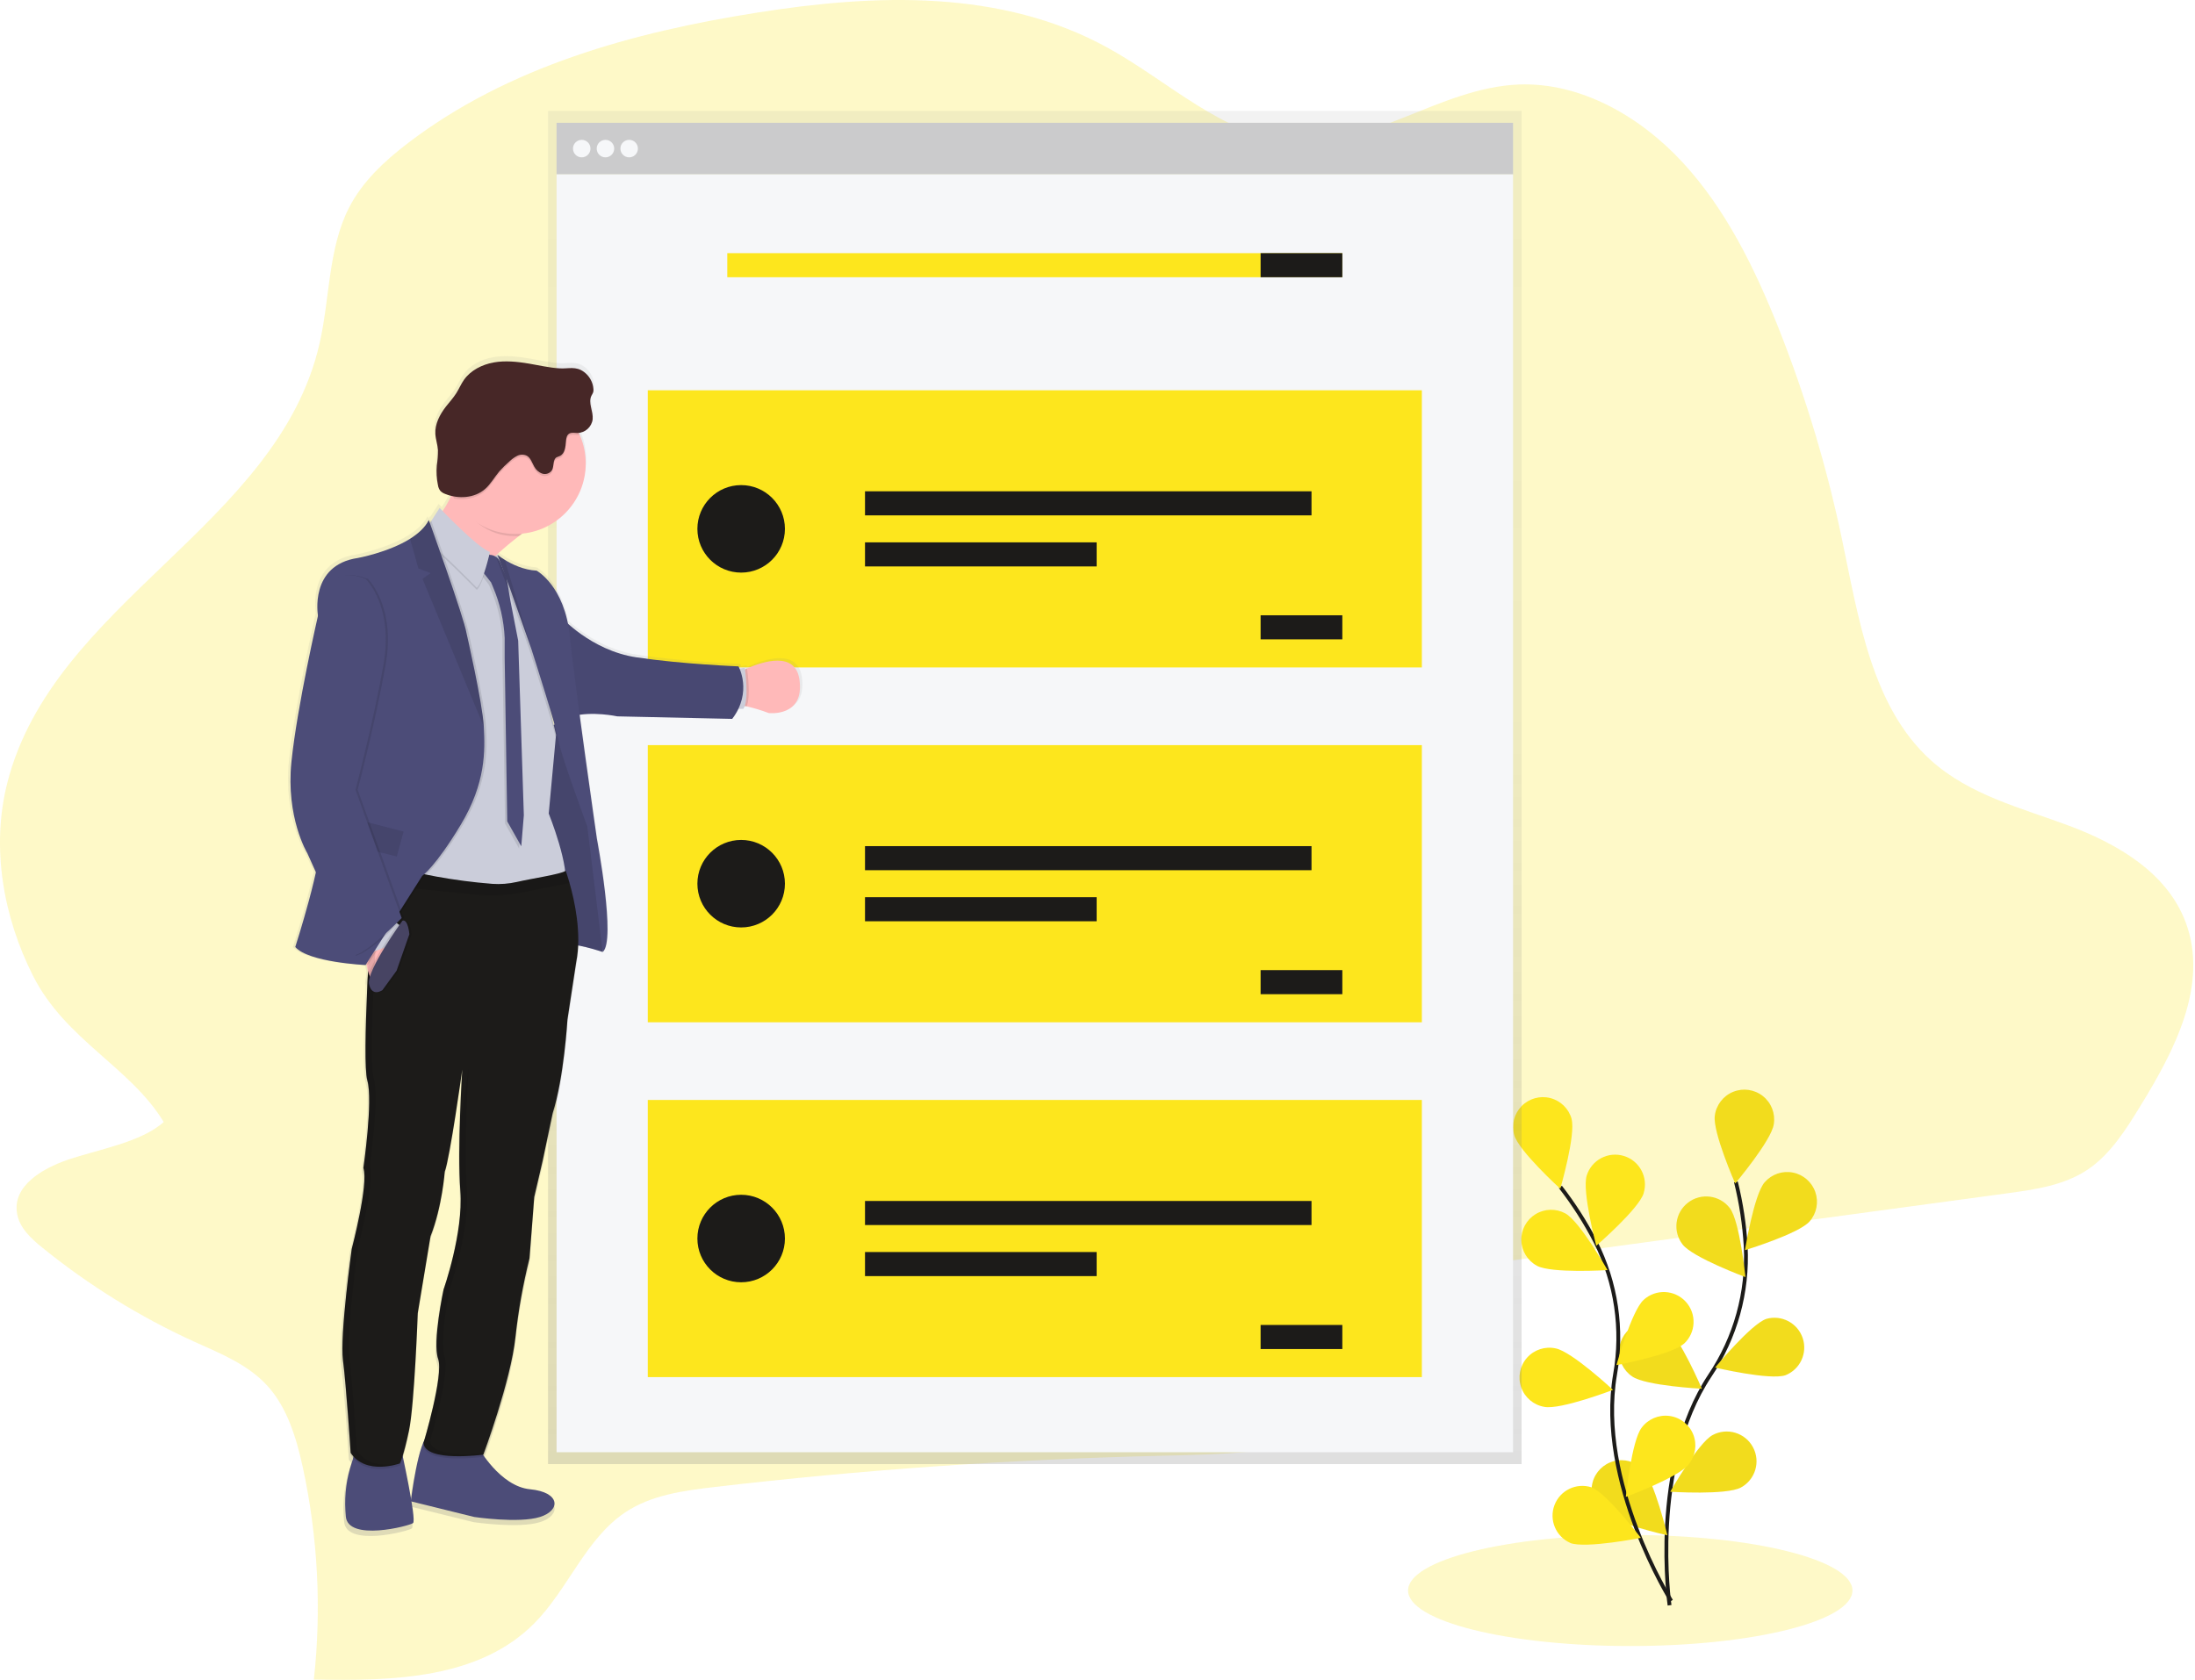 <?xml version="1.0" encoding="UTF-8"?>
<svg width="1144px" height="876px" viewBox="0 0 1144 876" version="1.1" xmlns="http://www.w3.org/2000/svg" xmlns:xlink="http://www.w3.org/1999/xlink">
    <!-- Generator: Sketch 53.1 (72631) - https://sketchapp.com -->
    <title>Свободный график Copy 2</title>
    <desc>Created with Sketch.</desc>
    <defs>
        <linearGradient x1="50%" y1="100%" x2="50%" y2="0%" id="linearGradient-1">
            <stop stop-color="#808080" stop-opacity="0.25" offset="0%"></stop>
            <stop stop-color="#808080" stop-opacity="0.12" offset="54%"></stop>
            <stop stop-color="#808080" stop-opacity="0.1" offset="100%"></stop>
        </linearGradient>
        <linearGradient x1="50.009%" y1="99.993%" x2="50.009%" y2="0.002%" id="linearGradient-2">
            <stop stop-color="#808080" stop-opacity="0.25" offset="0%"></stop>
            <stop stop-color="#808080" stop-opacity="0.12" offset="54%"></stop>
            <stop stop-color="#808080" stop-opacity="0.1" offset="100%"></stop>
        </linearGradient>
    </defs>
    <g id="Page-1" stroke="none" stroke-width="1" fill="none" fill-rule="evenodd">
        <g id="Artboard" transform="translate(-3335, -2822)">
            <g id="Свободный-график-Copy-2" transform="translate(3306, 2809)">
                <ellipse id="Oval" fill="#FDE61D" fill-rule="nonzero" opacity="0.24" cx="878.67" cy="842.19" rx="115.8" ry="28.95"></ellipse>
                <path d="M64.25,617.66 C51.15,622.15 35.25,631.31 37.93,645.87 C39.27,653.25 45.25,658.72 50.93,663.34 C75.192,683.023 101.859,699.539 130.29,712.49 C143.86,718.65 158.29,724.3 168.54,735.66 C178.79,747.02 183.54,762.9 186.87,778.21 C194.685,814.469 196.616,851.748 192.59,888.62 C233.5,889.4 278.8,888.48 307.75,859.01 C325.08,841.36 334.37,815.18 354.75,801.52 C368.34,792.41 385.09,790.15 401.27,788.25 C477.85,779.297 554.827,773.877 632.2,771.99 C664.62,771.2 697.75,770.92 728.02,759.62 C758.29,748.32 785.77,723.62 791.92,690.13 C792.87,684.97 793.49,679.28 797.02,675.68 C800.17,672.45 804.89,671.68 809.3,671.11 L1075.19,635.11 C1089.75,633.11 1104.82,630.98 1117.08,622.75 C1128.94,614.75 1136.94,601.97 1144.59,589.51 C1162.12,560.99 1180.31,526.51 1168.17,493.9 C1158.46,467.84 1132.36,452.83 1107.42,443.51 C1082.48,434.19 1055.63,427.64 1035.36,409.37 C1004.52,381.57 997.68,335.42 988.99,294.01 C981.127,256.51 970.087,219.748 955.99,184.12 C943.55,152.78 928.4,121.89 905.82,97.5 C883.24,73.11 852.17,55.82 820.55,57.06 C779.25,58.7 742.92,90.89 701.55,86.89 C666.61,83.54 638.18,55.54 606.72,38.12 C550.87,7.17 484.95,9.89 423.84,19.54 C359.04,29.75 293.84,47.62 241.34,87.81 C229.34,97.01 217.86,107.63 210.81,121.47 C200.01,142.7 200.94,168.57 195.53,192.16 C173.73,287.16 56.85,326.79 32.82,421.1 C24.28,454.58 30.6,490.89 46.27,521.83 C63.12,555.14 96.97,569.34 114.32,597.93 C102.72,608.52 79.61,612.39 64.25,617.66 Z" id="Path" fill="#FDE61D" fill-rule="nonzero" opacity="0.24"></path>
                <path d="M899.15,849.89 C899.15,849.89 888.67,777.69 920.15,730.17 C933.506,710.324 940.061,686.68 938.83,662.79 C938.163,651.454 936.456,640.204 933.73,629.18" id="Path" stroke="#1C1B19" stroke-width="2"></path>
                <path d="M953.47,599.09 C952.26,607.58 933.36,630 933.36,630 C933.36,630 921.55,603.17 922.73,594.68 C923.425,589.107 927.075,584.343 932.276,582.222 C937.476,580.101 943.417,580.953 947.812,584.45 C952.206,587.948 954.37,593.546 953.47,599.09 L953.47,599.09 Z" id="Path" fill="#FDE61D" fill-rule="nonzero"></path>
                <path d="M972.15,649.76 C966.51,656.22 938.46,664.76 938.46,664.76 C938.46,664.76 943.1,635.76 948.73,629.34 C952.376,625.156 957.977,623.236 963.423,624.301 C968.869,625.367 973.333,629.257 975.133,634.506 C976.933,639.756 975.796,645.566 972.15,649.75 L972.15,649.76 Z" id="Path" fill="#FDE61D" fill-rule="nonzero"></path>
                <path d="M959.55,729.96 C951.42,732.7 922.89,725.96 922.89,725.96 C922.89,725.96 941.51,703.3 949.64,700.57 C957.592,698.353 965.889,702.745 968.526,710.568 C971.164,718.39 967.221,726.909 959.55,729.96 Z" id="Path" fill="#FDE61D" fill-rule="nonzero"></path>
                <path d="M936.31,788.5 C928.76,792.57 899.5,790.7 899.5,790.7 C899.5,790.7 914.02,765.23 921.57,761.16 C929.12,757.09 938.54,759.91 942.61,767.46 C946.68,775.01 943.86,784.43 936.31,788.5 L936.31,788.5 Z" id="Path" fill="#FDE61D" fill-rule="nonzero"></path>
                <path d="M905.95,661.79 C911.19,668.58 938.69,678.79 938.69,678.79 C938.69,678.79 935.77,649.61 930.53,642.79 C925.283,636.002 915.528,634.753 908.74,640 C901.952,645.247 900.703,655.002 905.95,661.79 L905.95,661.79 Z" id="Path" fill="#FDE61D" fill-rule="nonzero"></path>
                <path d="M879.67,730.59 C886.67,735.5 915.98,737 915.98,737 C915.98,737 904.48,710 897.44,705.12 C892.893,701.842 886.932,701.269 881.844,703.62 C876.755,705.972 873.329,710.883 872.879,716.47 C872.428,722.058 875.024,727.454 879.67,730.59 L879.67,730.59 Z" id="Path" fill="#FDE61D" fill-rule="nonzero"></path>
                <path d="M863.3,800.97 C869.4,806.97 898.01,813.42 898.01,813.42 C898.01,813.42 891.23,784.89 885.12,778.89 C881.191,774.897 875.416,773.33 870.008,774.788 C864.599,776.246 860.395,780.504 859.006,785.931 C857.616,791.358 859.257,797.112 863.3,800.99 L863.3,800.97 Z" id="Path" fill="#FDE61D" fill-rule="nonzero"></path>
                <path d="M953.47,599.09 C952.26,607.58 933.36,630 933.36,630 C933.36,630 921.55,603.17 922.73,594.68 C923.425,589.107 927.075,584.343 932.276,582.222 C937.476,580.101 943.417,580.953 947.812,584.45 C952.206,587.948 954.37,593.546 953.47,599.09 L953.47,599.09 Z" id="Path" fill="#1C1B19" fill-rule="nonzero" opacity="0.05"></path>
                <path d="M972.15,649.76 C966.51,656.22 938.46,664.76 938.46,664.76 C938.46,664.76 943.1,635.76 948.73,629.34 C952.376,625.156 957.977,623.236 963.423,624.301 C968.869,625.367 973.333,629.257 975.133,634.506 C976.933,639.756 975.796,645.566 972.15,649.75 L972.15,649.76 Z" id="Path" fill="#1C1B19" fill-rule="nonzero" opacity="0.05"></path>
                <path d="M959.55,729.96 C951.42,732.7 922.89,725.96 922.89,725.96 C922.89,725.96 941.51,703.3 949.64,700.57 C957.592,698.353 965.889,702.745 968.526,710.568 C971.164,718.39 967.221,726.909 959.55,729.96 Z" id="Path" fill="#1C1B19" fill-rule="nonzero" opacity="0.05"></path>
                <path d="M936.31,788.5 C928.76,792.57 899.5,790.7 899.5,790.7 C899.5,790.7 914.02,765.23 921.57,761.16 C929.12,757.09 938.54,759.91 942.61,767.46 C946.68,775.01 943.86,784.43 936.31,788.5 L936.31,788.5 Z" id="Path" fill="#1C1B19" fill-rule="nonzero" opacity="0.05"></path>
                <path d="M905.95,661.79 C911.19,668.58 938.69,678.79 938.69,678.79 C938.69,678.79 935.77,649.61 930.53,642.79 C925.283,636.002 915.528,634.753 908.74,640 C901.952,645.247 900.703,655.002 905.95,661.79 L905.95,661.79 Z" id="Path" fill="#1C1B19" fill-rule="nonzero" opacity="0.05"></path>
                <path d="M879.67,730.59 C886.67,735.5 915.98,737 915.98,737 C915.98,737 904.48,710 897.44,705.12 C892.893,701.842 886.932,701.269 881.844,703.62 C876.755,705.972 873.329,710.883 872.879,716.47 C872.428,722.058 875.024,727.454 879.67,730.59 L879.67,730.59 Z" id="Path" fill="#1C1B19" fill-rule="nonzero" opacity="0.05"></path>
                <path d="M863.3,800.97 C869.4,806.97 898.01,813.42 898.01,813.42 C898.01,813.42 891.23,784.89 885.12,778.89 C881.191,774.897 875.416,773.33 870.008,774.788 C864.599,776.246 860.395,780.504 859.006,785.931 C857.616,791.358 859.257,797.112 863.3,800.99 L863.3,800.97 Z" id="Path" fill="#1C1B19" fill-rule="nonzero" opacity="0.05"></path>
                <path d="M900.01,847.6 C900.01,847.6 861.17,785.84 870.74,729.6 C874.915,706.055 871.339,681.79 860.55,660.45 C855.344,650.357 849.221,640.763 842.26,631.79" id="Path" stroke="#1C1B19" stroke-width="2"></path>
                <path d="M848.06,596.32 C850.38,604.58 842.19,632.73 842.19,632.73 C842.19,632.73 820.49,613.01 818.19,604.73 C816.682,599.389 818.139,593.649 822.01,589.673 C825.882,585.697 831.581,584.088 836.96,585.453 C842.34,586.818 846.582,590.949 848.09,596.29 L848.06,596.32 Z" id="Path" fill="#FDE61D" fill-rule="nonzero"></path>
                <path d="M885.66,635.08 C883.13,643.27 860.95,662.45 860.95,662.45 C860.95,662.45 853.45,634.11 855.95,625.91 C858.482,617.714 867.179,613.123 875.375,615.655 C883.571,618.187 888.162,626.884 885.63,635.08 L885.66,635.08 Z" id="Path" fill="#FDE61D" fill-rule="nonzero"></path>
                <path d="M906.62,713.52 C900.3,719.31 871.47,724.67 871.47,724.67 C871.47,724.67 879.31,696.42 885.63,690.67 C891.954,684.871 901.781,685.296 907.58,691.62 C913.379,697.944 912.954,707.771 906.63,713.57 L906.62,713.52 Z" id="Path" fill="#FDE61D" fill-rule="nonzero"></path>
                <path d="M909.12,776.44 C903.87,783.22 876.36,793.37 876.36,793.37 C876.36,793.37 879.36,764.2 884.56,757.37 C887.903,752.833 893.441,750.463 899.03,751.177 C904.62,751.891 909.384,755.577 911.479,760.808 C913.575,766.039 912.672,771.995 909.12,776.37 L909.12,776.44 Z" id="Path" fill="#FDE61D" fill-rule="nonzero"></path>
                <path d="M830.02,672.89 C837.56,676.98 866.82,675.15 866.82,675.15 C866.82,675.15 852.34,649.66 844.82,645.58 C839.942,642.936 834.023,643.096 829.294,645.999 C824.566,648.902 821.745,654.107 821.894,659.654 C822.044,665.201 825.142,670.246 830.02,672.89 L830.02,672.89 Z" id="Path" fill="#FDE61D" fill-rule="nonzero"></path>
                <path d="M833.87,746.45 C842.29,748.09 869.67,737.6 869.67,737.6 C869.67,737.6 848.22,717.6 839.8,715.97 C834.295,714.765 828.57,716.636 824.839,720.859 C821.109,725.082 819.958,730.995 821.833,736.309 C823.709,741.622 828.315,745.504 833.87,746.45 Z" id="Path" fill="#FDE61D" fill-rule="nonzero"></path>
                <path d="M847.42,817.43 C855.42,820.43 884.2,814.74 884.2,814.74 C884.2,814.74 866.44,791.42 858.42,788.38 C850.556,785.866 842.099,789.945 839.171,797.665 C836.243,805.385 839.867,814.046 847.42,817.38 L847.42,817.43 Z" id="Path" fill="#FDE61D" fill-rule="nonzero"></path>
                <polygon id="Path" fill="url(#linearGradient-1)" fill-rule="nonzero" points="314.63 70.83 314.63 98.21 314.63 776.29 822.03 776.29 822.03 98.21 822.03 70.83"></polygon>
                <rect id="Rectangle" fill="#F6F7F9" fill-rule="nonzero" x="319.08" y="77.02" width="498.5" height="26.89"></rect>
                <g id="Group" opacity="0.2" transform="translate(319, 77)" fill="#1C1B19" fill-rule="nonzero">
                    <rect id="Rectangle" x="0.08" y="0.02" width="498.5" height="26.89"></rect>
                </g>
                <rect id="Rectangle" fill="#F6F7F9" fill-rule="nonzero" x="319.08" y="103.91" width="498.5" height="666.19"></rect>
                <circle id="Oval" fill="#F6F7F9" fill-rule="nonzero" cx="332.19" cy="90.47" r="4.56"></circle>
                <circle id="Oval" fill="#F6F7F9" fill-rule="nonzero" cx="344.55" cy="90.47" r="4.56"></circle>
                <circle id="Oval" fill="#F6F7F9" fill-rule="nonzero" cx="356.91" cy="90.47" r="4.56"></circle>
                <g id="Group" transform="translate(408, 144)" fill="#FDE61D" fill-rule="nonzero">
                    <rect id="Rectangle" x="0.05" y="0.98" width="320.55" height="12.55"></rect>
                </g>
                <rect id="Rectangle" fill="#1C1B19" fill-rule="nonzero" x="686.01" y="144.98" width="42.59" height="12.55"></rect>
                <g id="Group" transform="translate(366, 216)" fill="#FDE61D" fill-rule="nonzero">
                    <rect id="Rectangle" x="0.61" y="0.47" width="403.44" height="144.49"></rect>
                </g>
                <rect id="Rectangle" fill="#1C1B19" fill-rule="nonzero" x="479.83" y="269.13" width="232.71" height="12.55"></rect>
                <rect id="Rectangle" fill="#1C1B19" fill-rule="nonzero" x="479.83" y="295.75" width="120.73" height="12.55"></rect>
                <rect id="Rectangle" fill="#1C1B19" fill-rule="nonzero" x="686.01" y="333.77" width="42.59" height="12.55"></rect>
                <circle id="Oval" fill="#1C1B19" fill-rule="nonzero" cx="415.28" cy="288.71" r="22.81"></circle>
                <g id="Group" transform="translate(366, 401)" fill="#FDE61D" fill-rule="nonzero">
                    <rect id="Rectangle" x="0.61" y="0.46" width="403.44" height="144.49"></rect>
                </g>
                <rect id="Rectangle" fill="#1C1B19" fill-rule="nonzero" x="479.83" y="454.12" width="232.71" height="12.55"></rect>
                <rect id="Rectangle" fill="#1C1B19" fill-rule="nonzero" x="479.83" y="480.74" width="120.73" height="12.55"></rect>
                <rect id="Rectangle" fill="#1C1B19" fill-rule="nonzero" x="686.01" y="518.76" width="42.59" height="12.55"></rect>
                <circle id="Oval" fill="#1C1B19" fill-rule="nonzero" cx="415.28" cy="473.7" r="22.81"></circle>
                <g id="Group" transform="translate(366, 586)" fill="#FDE61D" fill-rule="nonzero">
                    <rect id="Rectangle" x="0.61" y="0.45" width="403.44" height="144.49"></rect>
                </g>
                <rect id="Rectangle" fill="#1C1B19" fill-rule="nonzero" x="479.83" y="639.11" width="232.71" height="12.55"></rect>
                <rect id="Rectangle" fill="#1C1B19" fill-rule="nonzero" x="479.83" y="665.73" width="120.73" height="12.55"></rect>
                <rect id="Rectangle" fill="#1C1B19" fill-rule="nonzero" x="686.01" y="703.75" width="42.59" height="12.55"></rect>
                <circle id="Oval" fill="#1C1B19" fill-rule="nonzero" cx="415.28" cy="658.69" r="22.81"></circle>
                <path d="M192.55,467.4 C188.68,485.01 181.7,506.71 181.7,506.71 C188.6,514.76 218.7,516.2 218.7,516.2 L218.75,516.14 L219.22,516.14 C219.43,517.25 219.67,518.32 219.96,519.34 C219.907,520.347 219.857,521.367 219.81,522.4 C219.381,523.604 219.234,524.89 219.38,526.16 C219.439,526.444 219.512,526.724 219.6,527 C218.88,542.94 218.37,559.94 218.81,569.76 C218.813,572.542 219.098,575.316 219.66,578.04 C220.181,580.119 220.476,582.248 220.54,584.39 C221.03,598.76 217.54,622.9 217.54,622.9 C217.54,622.9 217.63,623.23 217.68,623.4 C217.62,623.81 217.58,624.05 217.58,624.05 C217.883,625.023 218.055,626.032 218.09,627.05 C218.35,639.17 211.4,665.54 211.4,665.54 C211.4,665.54 205.78,706.09 206.58,721.54 C206.606,722.774 206.696,724.006 206.85,725.23 C208.57,738.08 210.85,773.96 210.85,773.96 C211.249,774.552 211.686,775.116 212.16,775.65 C211.96,776.45 211.72,777.26 211.46,778.06 C208.77,786.147 207.633,794.67 208.11,803.18 C208.18,804.18 208.26,805.27 208.36,806.37 C209.51,819.61 241.54,811.37 243.65,809.83 C244.37,809.3 243.86,804.5 242.87,798.41 L275.87,806.56 C275.87,806.56 299.27,810.02 310.4,806.56 C321.53,803.1 321.14,793.56 305.22,791.99 C294.07,790.91 285.22,780.53 280.85,774.4 C282.54,769.79 295.21,734.8 297.54,713.14 C299.048,699.147 301.517,685.274 304.93,671.62 L307.42,639.39 L311.84,620.39 L317.11,595.27 C323.06,576.85 324.88,546.06 324.88,546.06 L329.48,515.85 C330.121,512.567 330.479,509.234 330.55,505.89 C334.864,506.774 339.121,507.913 343.3,509.3 C350.5,503.7 340.3,449.74 340.3,449.74 C340.3,449.74 335.39,415.66 331.23,384.59 C340.76,383.16 351.09,385.4 351.09,385.4 L411.52,386.73 C412.775,385.084 413.861,383.315 414.76,381.45 L417.35,381.45 C417.671,381.003 417.924,380.511 418.1,379.99 L419.17,380.19 C423.098,381.098 426.96,382.271 430.73,383.7 C430.73,383.7 449.79,386 446.91,366.01 C444.77,351.11 427.81,356.52 419.33,360.22 L418.26,360.71 C418.18,360.15 418.13,359.83 418.13,359.83 L415.4,360.33 C415.231,359.914 415.041,359.507 414.83,359.11 C414.83,359.11 385.19,357.96 361.16,354.36 C344.07,351.8 331.16,342.03 325.09,336.61 C320.88,315.24 308.65,308.75 308.65,308.75 C301.86,308.41 295.74,305.42 291.98,303.11 C290.621,302.299 289.318,301.397 288.08,300.41 L287.42,300.79 L287.34,300.72 C291.41,296.94 295.63,293.47 299.34,290.56 L301.01,289.27 C312.854,288.11 323.422,281.334 329.418,271.055 C335.415,260.775 336.111,248.241 331.29,237.36 C331.13,237 330.94,236.64 330.77,236.29 C334.594,235.867 337.629,232.877 338.11,229.06 C338.48,224.87 335.59,220.41 337.48,216.65 C337.827,216.092 338.128,215.507 338.38,214.9 C338.537,214.327 338.584,213.73 338.52,213.14 C338.238,209.557 336.413,206.273 333.52,204.14 C329.23,201.03 325.42,202.61 320.73,202.34 C315.31,202.03 309.94,200.72 304.6,199.84 C298.47,198.84 292.19,198.16 286.07,199.23 C279.95,200.3 273.96,203.3 270.41,208.4 C268.89,210.58 267.86,213.07 266.41,215.32 C264.78,217.92 262.67,220.17 260.8,222.59 C257.65,226.66 255.1,231.54 255.35,236.68 C255.49,239.59 256.52,242.39 256.72,245.3 C256.73,248.011 256.529,250.72 256.12,253.4 C255.811,256.854 256.009,260.334 256.71,263.73 C256.851,264.793 257.257,265.804 257.89,266.67 C258.604,267.435 259.498,268.009 260.49,268.34 C261.528,268.75 262.594,269.084 263.68,269.34 C262.465,272.167 260.967,274.864 259.21,277.39 L257.59,275.71 L253.21,282.55 L253.04,282.09 C252.83,282.52 252.59,282.93 252.34,283.34 L251.89,282.09 C249.95,285.98 246.32,289.23 242.08,291.91 C230.62,299.11 214.63,302.09 214.63,302.09 C188.87,305.83 193.63,332.44 193.63,332.44 C193.63,332.44 182.7,379.92 179.63,409.27 C176.56,438.62 187.97,457.32 187.97,457.32 L192.55,467.4 Z M315.4,380.62 C316.4,383.89 317.28,386.99 318.03,389.7 L317.55,389.89 C317,387.38 316.25,384.16 315.43,380.62 L315.4,380.62 Z M287.06,300.95 L286.92,301.04 L287.05,300.91 L287.06,300.95 Z M242.63,797.08 C241.37,789.55 239.49,780.46 238.33,775.03 C239.15,772.36 240.24,768.28 241.52,762.21 C244.4,748.6 246.12,700.44 246.12,700.44 L252.84,659.98 C258.98,644.44 260.32,625.98 260.32,625.98 C262.79,619.46 268.5,579.55 269.41,573.14 C269.15,577.57 268.53,588.79 268.2,601.25 C268.2,601.36 268.2,601.48 268.2,601.59 C267.95,611 267.88,621.09 268.2,629.46 L268.2,629.46 C268.29,631.81 268.41,634.04 268.57,636.1 C268.62,636.63 268.65,637.18 268.67,637.72 C269.39,659.42 259.67,686.72 259.67,686.72 C259.67,686.72 255.34,706.96 255.98,718.27 C255.972,720.301 256.262,722.323 256.84,724.27 C257.126,725.171 257.291,726.106 257.33,727.05 C257.51,737.87 251.12,760.58 249.49,766.15 C245.93,773.49 243.28,792.2 242.63,797.08 Z" id="Shape" fill="url(#linearGradient-2)" fill-rule="nonzero"></path>
                <path d="M278.28,767.55 C278.28,767.55 289.5,787.89 305.28,789.41 C321.06,790.93 321.44,800.41 310.41,803.86 C299.38,807.31 276.19,803.86 276.19,803.86 L243.11,795.69 C243.11,795.69 247.11,762.99 252.42,761.28 C257.73,759.57 278.28,767.55 278.28,767.55 Z" id="Path" fill="#4C4C78" fill-rule="nonzero"></path>
                <path d="M237.97,767.89 C237.97,767.89 246.34,805.53 244.25,807.06 C242.16,808.59 210.41,816.75 209.25,803.63 C209.15,802.54 209.07,801.48 209.01,800.47 C208.528,792.035 209.655,783.584 212.33,775.57 C213.244,773.115 213.681,770.509 213.62,767.89 C213.07,762.61 237.97,767.89 237.97,767.89 Z" id="Path" fill="#4C4C78" fill-rule="nonzero"></path>
                <path d="M248.34,291.36 C248.34,291.36 274,354.36 269.44,334.16 C266.44,320.74 285.95,302.93 299.44,292.46 C306.31,287.12 311.63,283.69 311.63,283.69 C311.63,283.69 263.43,227.51 266.85,251.75 C267.786,258.388 266.876,265.155 264.22,271.31 C260.705,279.227 255.242,286.125 248.34,291.36 L248.34,291.36 Z" id="Path" fill="#FFB9B9" fill-rule="nonzero"></path>
                <path d="M412.32,380.89 C414.282,380.618 416.278,380.744 418.19,381.26 C422.082,382.155 425.908,383.317 429.64,384.74 C429.64,384.74 448.54,387.02 445.64,367.21 C443.52,352.43 426.72,357.79 418.31,361.47 C415.45,362.72 413.55,363.78 413.55,363.78 L412.32,380.89 Z" id="Path" fill="#FFB9B9" fill-rule="nonzero"></path>
                <path d="M412.32,380.89 C414.282,380.618 416.278,380.744 418.19,381.26 C420.24,376.07 418.68,363.78 418.35,361.47 C415.49,362.72 413.59,363.78 413.59,363.78 L412.32,380.89 Z" id="Path" fill="#000000" fill-rule="nonzero" opacity="0.1"></path>
                <path d="M412.22,362.02 L417.16,361.11 C417.16,361.11 419.7,378.11 416.39,382.55 L410.7,382.55 L412.22,362.02 Z" id="Path" fill="#CBCDDA" fill-rule="nonzero"></path>
                <path d="M313.07,393.01 C313.07,393.01 328.19,384.01 329.99,395.38 C331.79,406.75 334.18,426.28 334.18,426.28 L338.36,451.09 L343.78,500.81 L343.02,509.27 C343.02,509.27 326.95,503.89 323.15,505.75 C319.35,507.61 316.3,484.89 316.3,484.89 L310.03,461.31 L309.03,411.31 L313.07,393.01 Z" id="Path" fill="#4C4C78" fill-rule="nonzero"></path>
                <path d="M313.07,393.01 C313.07,393.01 328.19,384.01 329.99,395.38 C331.79,406.75 334.18,426.28 334.18,426.28 L338.36,451.09 L343.78,500.81 L343.02,509.27 C343.02,509.27 326.95,503.89 323.15,505.75 C319.35,507.61 316.3,484.89 316.3,484.89 L310.03,461.31 L309.03,411.31 L313.07,393.01 Z" id="Path" fill="#000000" fill-rule="nonzero" opacity="0.1"></path>
                <path d="M321.2,334.45 C321.2,334.45 336.89,352.13 360.7,355.7 C384.51,359.27 413.89,360.4 413.89,360.4 C413.89,360.4 421.3,373.66 410.61,387.78 L350.72,386.46 C350.72,386.46 337.46,383.58 327.19,386.46 L321.2,334.45 Z" id="Path" fill="#4C4C78" fill-rule="nonzero"></path>
                <path d="M321.2,334.45 C321.2,334.45 336.89,352.13 360.7,355.7 C384.51,359.27 413.89,360.4 413.89,360.4 C413.89,360.4 421.3,373.66 410.61,387.78 L350.72,386.46 C350.72,386.46 337.46,383.58 327.19,386.46 L321.2,334.45 Z" id="Path" fill="#000000" fill-rule="nonzero" opacity="0.05"></path>
                <g id="Group" transform="translate(0.55, 0.89)"></g>
                <path d="M266.78,270.76 C272.63,283.27 282.78,292.5 297.54,292.5 C298.19,292.5 298.82,292.5 299.46,292.5 C306.33,287.16 311.65,283.73 311.65,283.73 C311.65,283.73 263.45,227.55 266.87,251.79 C267.92,259.16 269.13,265.19 266.78,270.76 Z" id="Path" fill="#000000" fill-rule="nonzero" opacity="0.1"></path>
                <path d="M260.8,254.62 C260.794,274.911 277.239,291.364 297.53,291.37 C317.821,291.376 334.274,274.931 334.28,254.64 C334.286,234.349 317.841,217.896 297.55,217.89 C287.799,217.866 278.441,221.727 271.544,228.62 C264.648,235.513 260.781,244.869 260.8,254.62 L260.8,254.62 Z" id="Path" fill="#FFB9B9" fill-rule="nonzero"></path>
                <path d="M238.35,479.13 C238.35,479.13 320.29,486.36 323.35,475.9 C326.41,465.44 314.99,437.12 314.99,437.12 L318.65,397.57 L318.79,396.05 C318.79,396.05 308.55,353.27 308.89,349.89 C309.24,346.82 292.36,310.89 288.89,303.58 L288.26,302.26 L287.61,302.64 L287.33,302.81 L283.33,305.15 L267.46,301.41 L248.36,291.41 L246.55,400.81 L238.35,479.13 Z" id="Path" fill="#CBCDDA" fill-rule="nonzero"></path>
                <path d="M280.94,303.55 C280.94,303.55 286.55,302.03 288.74,307.64 C289.585,310.037 290.587,312.375 291.74,314.64 L293.93,327.64 L297.93,348.17 L300.87,439.17 L299.55,455.37 L292.23,442.37 L290.9,357.37 L290.9,346.77 C290.468,337.624 288.402,328.628 284.8,320.21 L283.8,317.82 L277.43,309.65 L280.94,303.55 Z" id="Path" fill="#000000" fill-rule="nonzero" opacity="0.1"></path>
                <path d="M282.08,302.41 C282.08,302.41 287.69,300.89 289.88,306.5 C290.725,308.897 291.727,311.235 292.88,313.5 L295.07,326.5 L299.07,347.03 L302.02,438.03 L300.68,454.19 L293.36,441.19 L292.03,356.19 L292.03,345.59 C291.602,336.444 289.539,327.449 285.94,319.03 L284.94,316.64 L278.55,308.5 L282.08,302.41 Z" id="Path" fill="#4C4C78" fill-rule="nonzero"></path>
                <path d="M258.13,278.89 C258.13,278.89 277.52,299.43 284.36,301.89 C284.36,301.89 280.94,317.48 277.52,320.52 C277.52,320.52 257.17,299.77 253.52,298.09 L250.52,290.7 L258.13,278.89 Z" id="Path" fill="#000000" fill-rule="nonzero" opacity="0.1"></path>
                <path d="M258.13,277.79 C258.13,277.79 277.52,298.33 284.36,300.79 C284.36,300.79 280.94,316.38 277.52,319.42 C277.52,319.42 257.17,298.67 253.52,296.99 L250.52,289.6 L258.13,277.79 Z" id="Path" fill="#CBCDDA" fill-rule="nonzero"></path>
                <path d="M287.13,302.24 L287.33,302.77 L293.55,319.43 L304.65,350.89 C304.65,350.89 304.76,351.21 304.95,351.81 C306.79,357.53 316.69,388.58 318.64,397.61 L318.78,396.09 C318.78,396.09 308.55,353.27 308.89,349.89 C309.24,346.82 292.36,310.89 288.89,303.58 C288.34,303.2 287.89,302.88 287.61,302.64 L287.13,302.24 Z" id="Path" fill="#000000" fill-rule="nonzero" opacity="0.1"></path>
                <path d="M288.26,302.22 L294.68,319.43 L305.79,350.89 C305.79,350.89 305.9,351.21 306.09,351.81 C308.04,357.91 319.15,392.71 320.09,399.08 C321.09,406.08 335.09,443.86 335.09,443.86 L343.09,509.31 C350.22,503.75 340.09,450.31 340.09,450.31 C340.09,450.31 328.68,371.03 325.98,344.66 C323.28,318.29 308.65,310.49 308.65,310.49 C301.92,310.15 295.86,307.19 292.13,304.9 C290.782,304.094 289.489,303.198 288.26,302.22 Z" id="Path" fill="#4C4C78" fill-rule="nonzero"></path>
                <path d="M207.75,723.25 C209.46,735.99 211.75,771.55 211.75,771.55 C219.75,783.55 237.42,777.06 237.42,777.06 C237.42,777.06 239.31,773.44 242.16,759.94 C245.01,746.44 246.73,698.72 246.73,698.72 L253.39,658.61 C259.47,643.21 260.8,624.96 260.8,624.96 C263.46,617.96 269.93,571.72 269.93,571.72 C269.93,571.72 267.26,613.17 268.93,635.03 C270.6,656.89 260.19,686.37 260.19,686.37 C260.19,686.37 254.29,713.94 257.34,722.49 C260.39,731.04 249.73,766.41 249.73,766.41 C250.68,776.68 280.91,772.49 280.91,772.49 C280.91,772.49 295.17,734.28 297.64,711.27 C299.135,697.398 301.585,683.645 304.97,670.11 L307.43,638.17 L311.81,619.35 L317.04,594.45 C322.93,576.19 324.74,545.68 324.74,545.68 L329.3,515.74 C332.3,500.93 328.43,483.57 325.83,474.45 C324.71,470.52 323.83,468.11 323.83,468.11 C321.21,469.97 306.21,472.11 298.45,473.92 C294.19,474.895 289.809,475.232 285.45,474.92 C265.84,473.371 246.439,469.822 227.55,464.33 L225.55,463.73 L225.15,467.15 L224.21,475.31 L222.55,489.78 C222.55,489.78 217.41,566.97 220.45,577.43 C223.49,587.89 218.36,623.02 218.36,623.02 C221.21,631.36 212.28,665.26 212.28,665.26 C212.28,665.26 206.04,710.52 207.75,723.25 Z" id="Path" fill="#000000" fill-rule="nonzero" opacity="0.1"></path>
                <path d="M207.75,722.11 C209.46,734.85 211.75,770.41 211.75,770.41 C219.75,782.41 237.42,775.92 237.42,775.92 C237.42,775.92 239.31,772.3 242.16,758.8 C245.01,745.3 246.73,697.58 246.73,697.58 L253.39,657.47 C259.47,642.07 260.8,623.82 260.8,623.82 C263.46,616.82 269.93,570.58 269.93,570.58 C269.93,570.58 267.26,612.03 268.93,633.89 C270.6,655.75 260.19,685.23 260.19,685.23 C260.19,685.23 254.29,712.8 257.34,721.35 C260.39,729.9 249.73,765.27 249.73,765.27 C250.68,775.54 280.91,771.35 280.91,771.35 C280.91,771.35 295.17,733.14 297.64,710.13 C299.135,696.258 301.585,682.505 304.97,668.97 L307.43,637.03 L311.81,618.21 L317.04,593.31 C322.93,575.05 324.74,544.54 324.74,544.54 L329.3,514.59 C332.3,499.79 328.43,482.43 325.83,473.31 C324.71,469.38 323.83,466.97 323.83,466.97 C321.21,468.83 306.21,470.97 298.45,472.78 C294.19,473.755 289.809,474.092 285.45,473.78 C265.84,472.231 246.439,468.682 227.55,463.19 L225.55,462.59 L225.15,466.01 L224.21,474.17 L222.55,488.64 C222.55,488.64 217.41,565.83 220.45,576.29 C223.49,586.75 218.39,621.89 218.39,621.89 C221.24,630.23 212.31,664.13 212.31,664.13 C212.31,664.13 206.04,709.38 207.75,722.11 Z" id="Path" fill="#1C1B19" fill-rule="nonzero"></path>
                <path d="M260.8,254.62 C260.798,261.031 262.477,267.331 265.67,272.89 C271.39,273.89 277.48,272.79 281.81,269 C284.74,266.42 286.63,262.89 289.15,259.9 C290.779,258.055 292.533,256.324 294.4,254.72 C295.613,253.508 297.01,252.495 298.54,251.72 C300.105,250.919 301.956,250.897 303.54,251.66 C305.54,252.79 306.26,255.3 307.4,257.31 C308.282,259.027 309.789,260.341 311.61,260.98 C313.471,261.565 315.497,260.872 316.61,259.27 C317.85,257.13 316.94,253.79 319.03,252.49 C319.579,252.219 320.147,251.988 320.73,251.8 C323.42,250.58 323.73,246.97 323.95,244.03 C324.07,242.58 324.38,240.94 325.6,240.16 C326.82,239.38 328.41,239.77 329.86,239.81 C330.289,239.819 330.719,239.782 331.14,239.7 C324.107,223.828 306.924,215.045 289.94,218.641 C272.956,222.237 260.807,237.23 260.81,254.59 L260.8,254.62 Z" id="Path" fill="#000000" fill-rule="nonzero" opacity="0.1"></path>
                <path d="M333.34,206.89 C336.203,208.989 338.011,212.231 338.29,215.77 C338.358,216.356 338.314,216.95 338.16,217.52 C337.907,218.122 337.61,218.703 337.27,219.26 C335.39,222.98 338.27,227.4 337.89,231.56 C337.391,235.616 333.976,238.681 329.89,238.74 C328.44,238.74 326.89,238.31 325.63,239.09 C324.37,239.87 324.1,241.51 323.98,242.96 C323.75,245.91 323.45,249.52 320.76,250.73 C320.179,250.926 319.611,251.16 319.06,251.43 C316.97,252.73 317.89,256.08 316.64,258.2 C315.532,259.809 313.504,260.506 311.64,259.92 C309.821,259.277 308.315,257.965 307.43,256.25 C306.28,254.25 305.59,251.73 303.57,250.6 C301.986,249.838 300.138,249.857 298.57,250.65 C297.041,251.426 295.644,252.438 294.43,253.65 C292.565,255.256 290.811,256.987 289.18,258.83 C286.66,261.83 284.77,265.35 281.83,267.93 C276.31,272.78 267.83,273.26 261.03,270.5 C260.048,270.168 259.163,269.602 258.45,268.85 C257.809,267.979 257.396,266.962 257.25,265.89 C256.559,262.523 256.36,259.074 256.66,255.65 C257.067,253.003 257.268,250.328 257.26,247.65 C257.07,244.77 256.04,241.99 255.9,239.11 C255.65,234.02 258.18,229.18 261.3,225.11 C263.16,222.71 265.25,220.48 266.86,217.91 C268.26,215.68 269.28,213.21 270.79,211.05 C274.31,206.05 280.25,203.05 286.31,201.96 C292.37,200.87 298.6,201.56 304.68,202.56 C309.97,203.44 315.29,204.73 320.68,205.04 C325.31,205.32 329.09,203.75 333.34,206.89 Z" id="Path" fill="#472727" fill-rule="nonzero"></path>
                <path d="M288.26,302.22 L294.68,319.43 L305.79,350.89 C305.79,350.89 305.9,351.21 306.09,351.81 L306.09,351.81 L292.09,304.9 C290.755,304.092 289.476,303.197 288.26,302.22 L288.26,302.22 Z" id="Path" fill="#000000" fill-rule="nonzero" opacity="0.1"></path>
                <path d="M218.87,499.1 C218.87,499.1 218.2,519.91 223.81,525.1 L238.73,496.96 L226.19,490.89 L218.87,499.1 Z" id="Path" fill="#FFB9B9" fill-rule="nonzero"></path>
                <path d="M184.03,506.7 C190.88,514.7 220.67,516.11 220.67,516.11 L250.2,469.63 C250.2,469.63 257.2,464.78 270.29,442.96 C283.38,421.14 282.98,404.32 282.29,391.77 C281.6,379.22 273.29,343.14 273.29,343.14 C272.02,335.02 253.63,284.14 253.63,284.14 C251.7,288 248.11,291.21 243.9,293.87 C232.55,300.98 216.68,303.89 216.68,303.89 C191.15,307.6 195.86,333.98 195.86,333.98 C195.86,333.98 195.55,436.55 197.15,448.81 C198.75,461.07 184.03,506.7 184.03,506.7 Z" id="Path" fill="#000000" fill-rule="nonzero" opacity="0.1"></path>
                <polygon id="Path" fill="#CBCDDA" fill-rule="nonzero" points="218.49 503.09 219.34 510.69 229.71 506.89 237.31 495.39 231.61 490.92"></polygon>
                <path d="M218.85,473.62 L224.27,474.17 L276.55,479.39 C284.938,480.233 293.405,479.818 301.67,478.16 L325.9,473.31 C324.78,469.38 323.9,466.97 323.9,466.97 C321.28,468.83 306.28,470.97 298.52,472.78 C294.26,473.755 289.879,474.092 285.52,473.78 C265.886,472.236 246.462,468.687 227.55,463.19 L225.19,466.01 L218.85,473.62 Z" id="Path" fill="#000000" fill-rule="nonzero" opacity="0.1"></path>
                <g id="Group" opacity="0.1" transform="translate(207, 462)" fill="#000000" fill-rule="nonzero">
                    <path d="M116.3,5.26 C116.475,5.173 116.645,5.076 116.81,4.97 L116.86,5.11 L116.3,5.26 Z" id="Path"></path>
                    <path d="M5.26,202.12 C5.26,202.12 14.2,168.22 11.34,159.88 C11.34,159.88 16.48,124.75 13.43,114.29 C10.38,103.83 15.53,26.64 15.53,26.64 L17.22,12.17 L18.22,4.01 L18.62,0.59 C18.62,0.59 19.3,0.81 20.62,1.19 L21.83,1.55 L21.55,2.89 L20.6,11.05 L18.91,25.52 C18.91,25.52 13.78,102.7 16.81,113.17 C19.84,123.64 14.73,158.76 14.73,158.76 C17.58,167.1 8.65,201 8.65,201 C8.65,201 2.37,246.26 4.08,259 C5.79,271.74 8.08,307.29 8.08,307.29 C13.91,316.05 24.92,314.95 30.42,313.72 C30.36,313.87 30.32,313.95 30.32,313.95 C30.32,313.95 12.64,320.41 4.65,308.44 C4.65,308.44 2.37,272.88 0.65,260.14 C-1.07,247.4 5.26,202.12 5.26,202.12 Z" id="Path"></path>
                    <path d="M50.32,259.35 C47.32,250.8 53.18,223.23 53.18,223.23 C53.18,223.23 63.62,193.76 61.91,171.89 C61.2,162.78 61.25,150.28 61.55,138.79 C63.98,123.99 66.29,107.44 66.29,107.44 C66.29,107.44 63.62,148.88 65.34,170.75 C67.06,192.62 56.6,222.09 56.6,222.09 C56.6,222.09 50.7,249.66 53.75,258.21 C56.8,266.76 46.14,302.13 46.14,302.13 C46.9,310.36 66.44,309.31 74.14,308.56 L73.85,309.35 C73.85,309.35 43.62,313.54 42.68,303.27 C42.72,303.27 53.36,267.89 50.32,259.35 Z" id="Path"></path>
                </g>
                <path d="M182.89,506.7 C189.74,514.7 219.53,516.11 219.53,516.11 L249.05,469.63 C249.05,469.63 256.05,464.78 269.15,442.96 C282.25,421.14 281.84,404.32 281.15,391.77 C280.46,379.22 272.15,343.14 272.15,343.14 C270.88,335.02 252.49,284.14 252.49,284.14 C250.56,288 246.97,291.21 242.76,293.87 C231.4,300.98 215.55,303.89 215.55,303.89 C190.02,307.6 194.73,333.98 194.73,333.98 C194.73,333.98 194.45,436.51 196.02,448.77 C197.59,461.03 182.89,506.7 182.89,506.7 Z" id="Path" fill="#4C4C78" fill-rule="nonzero"></path>
                <path d="M247.05,309.35 L253.47,311.77 L249.19,314.77 L281.11,391.77 C280.37,379.22 272.11,343.14 272.11,343.14 C270.84,335.02 252.45,284.14 252.45,284.14 C250.52,288 246.93,291.21 242.72,293.87 L247.05,309.35 Z" id="Path" fill="#000000" fill-rule="nonzero" opacity="0.1"></path>
                <polygon id="Path" fill="#000000" fill-rule="nonzero" opacity="0.1" points="239.36 446.52 206.7 438.11 202.42 451.37 235.79 459.5"></polygon>
                <path d="M220.67,314.77 C220.67,314.77 235.5,328.77 229.94,359.83 C224.38,390.89 215.4,424.71 215.4,424.71 L239.55,491.59 C239.55,491.59 222.72,509.13 214.45,511.26 L190.35,457.79 C190.35,457.79 179.09,439.25 182.08,410.17 C185.07,381.09 195.91,334.02 195.91,334.02 C195.91,334.02 195.86,305.36 220.67,314.77 Z" id="Path" fill="#000000" fill-rule="nonzero" opacity="0.1"></path>
                <path d="M219.55,314.77 C219.55,314.77 234.38,328.77 228.82,359.83 C223.26,390.89 214.28,424.71 214.28,424.71 L238.35,491.59 C238.35,491.59 221.55,509.13 213.26,511.26 L189.16,457.79 C189.16,457.79 177.9,439.25 180.89,410.17 C183.88,381.09 194.72,334.02 194.72,334.02 C194.72,334.02 194.72,305.36 219.55,314.77 Z" id="Path" fill="#4C4C78" fill-rule="nonzero"></path>
                <path d="M237.55,493.01 C237.55,493.01 218.73,519.01 220.16,526.01 C221.59,533.01 227.1,529.24 227.1,529.24 L234.55,519.06 L241.21,500.06 C241.21,500.06 240.55,491.89 237.55,493.01 Z" id="Path" fill="#000000" fill-rule="nonzero" opacity="0.1"></path>
                <path d="M239.88,493.01 C239.88,493.01 221.05,519.01 222.48,526.01 C223.91,533.01 229.42,529.24 229.42,529.24 L236.83,519.07 L243.49,500.07 C243.49,500.07 242.84,491.89 239.88,493.01 Z" id="Path" fill="#000000" fill-rule="nonzero" opacity="0.1"></path>
                <path d="M238.73,493.01 C238.73,493.01 219.91,519.01 221.34,526.01 C222.77,533.01 228.28,529.24 228.28,529.24 L235.69,519.07 L242.35,500.07 C242.35,500.07 241.7,491.89 238.73,493.01 Z" id="Path" fill="#474463" fill-rule="nonzero"></path>
            </g>
        </g>
    </g>
</svg>